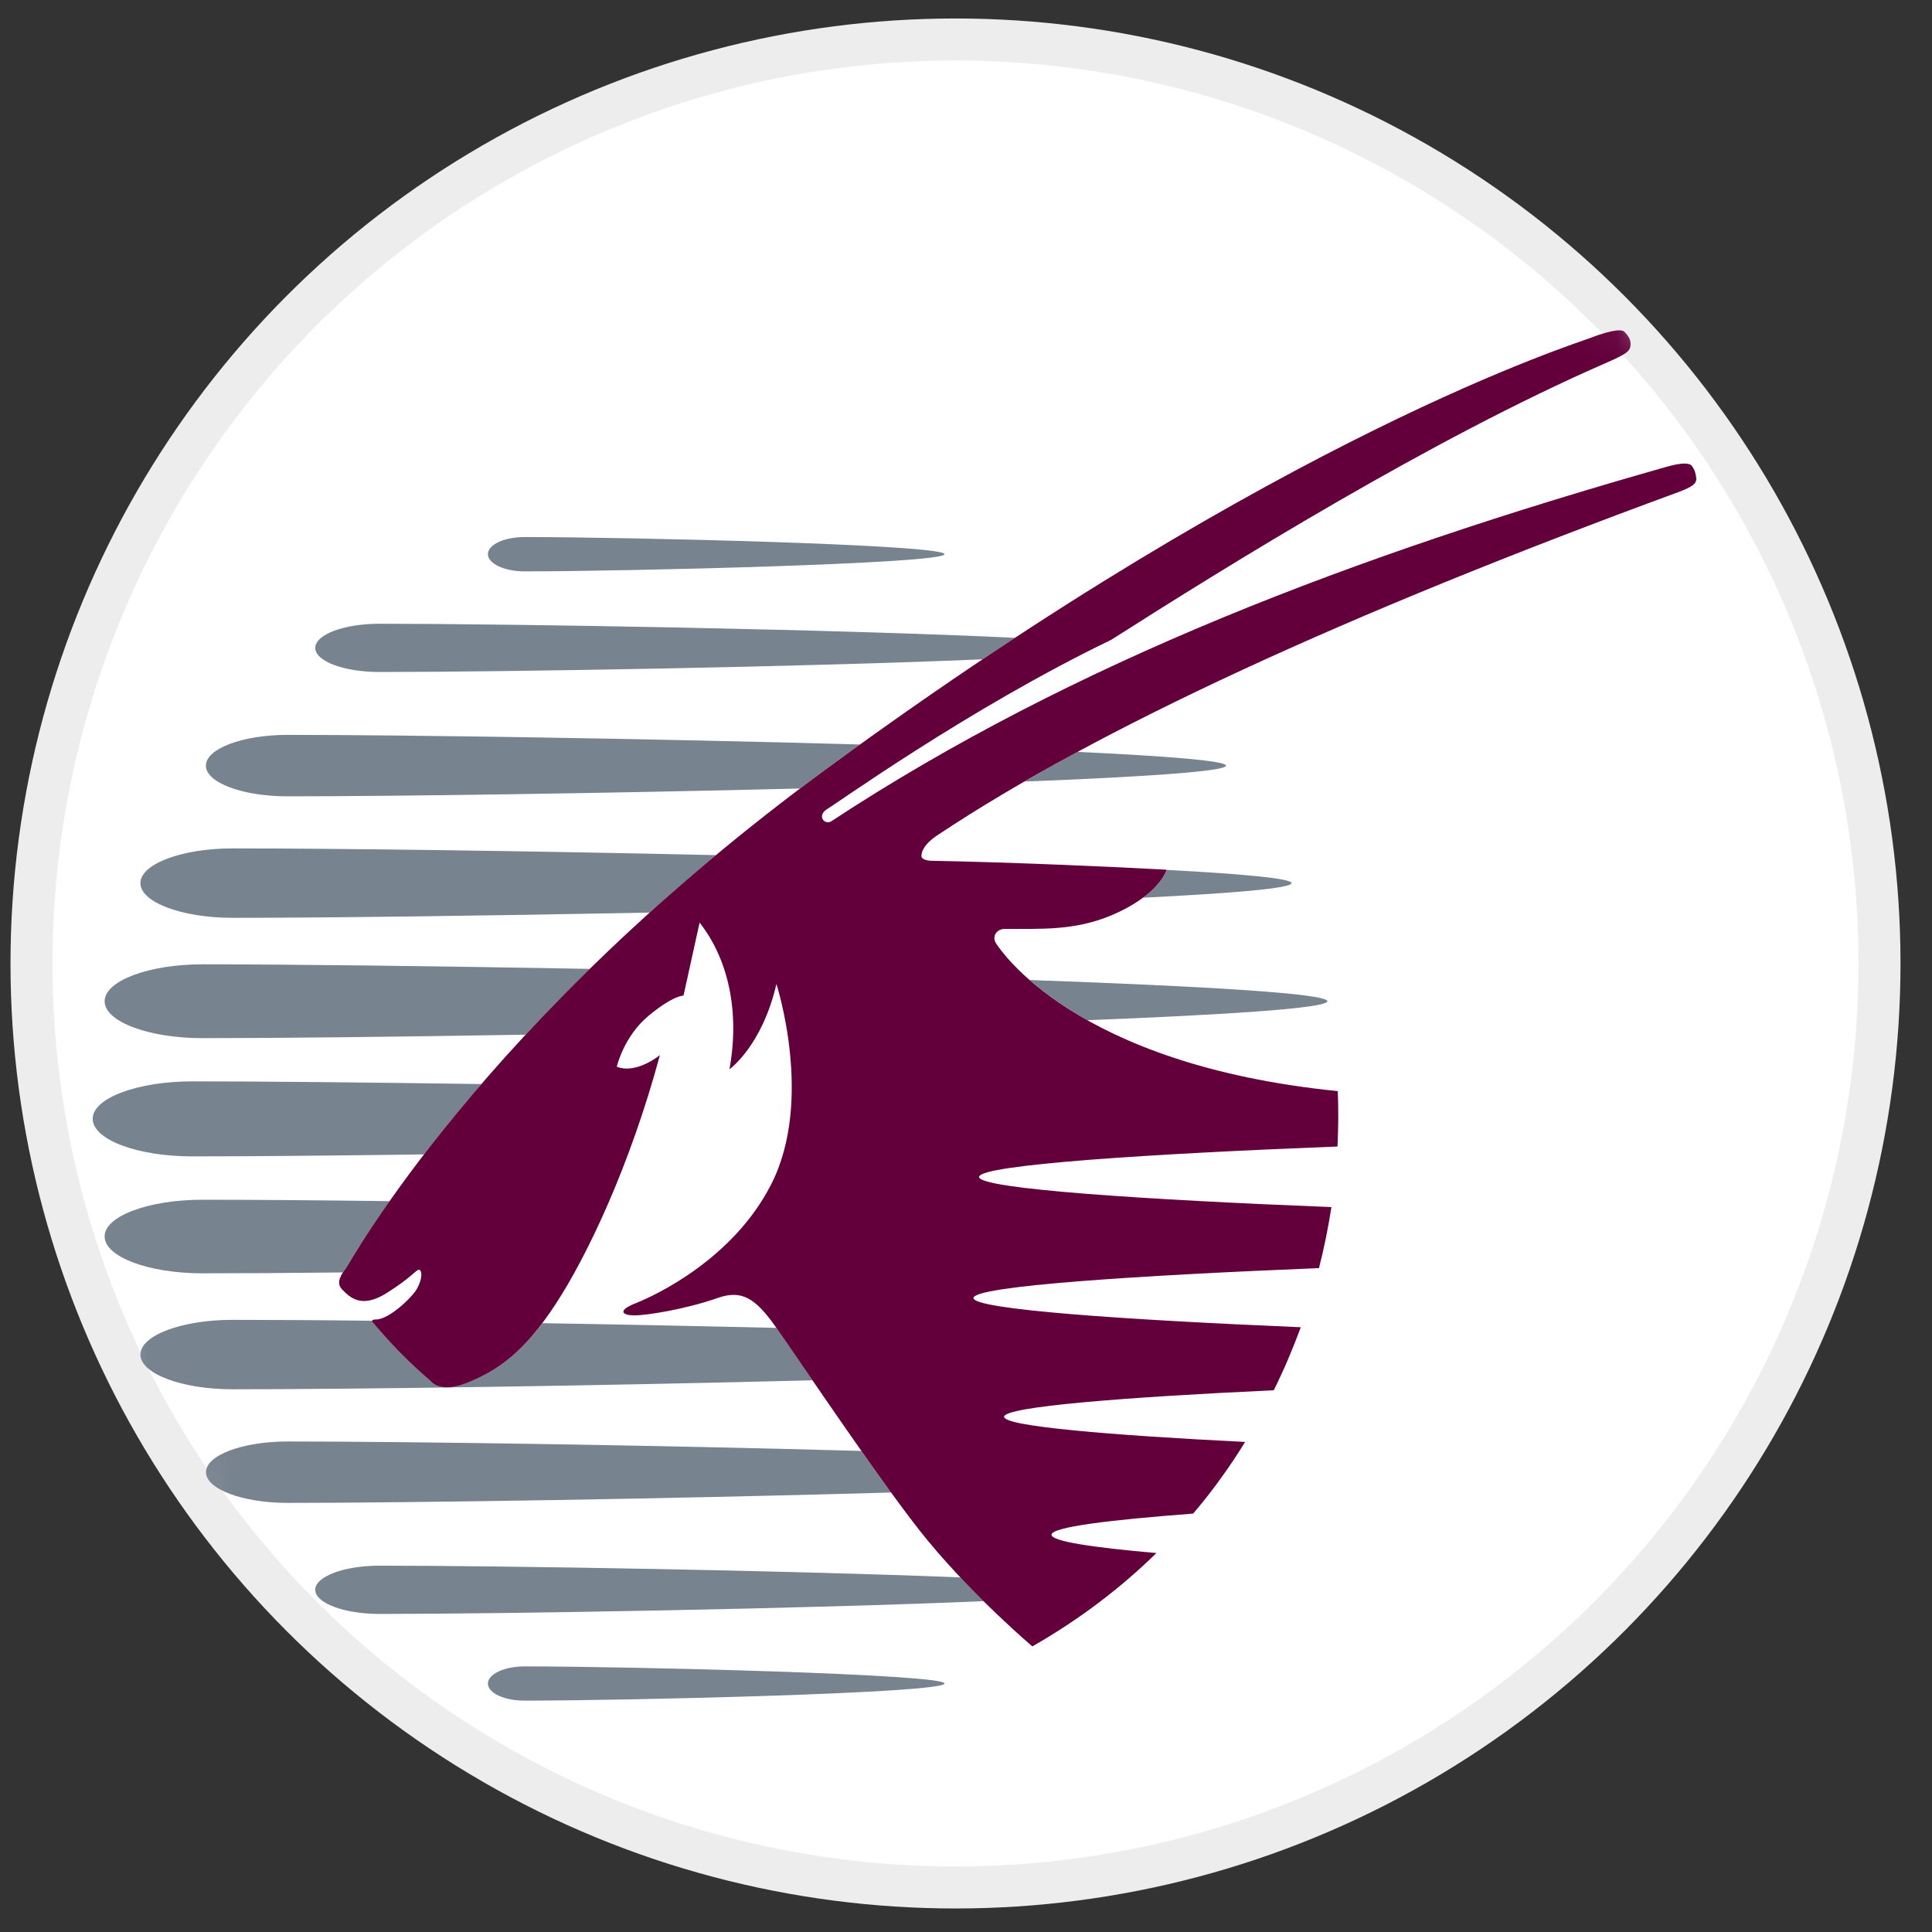 <svg width="46" height="46" viewBox="0 0 46 46" fill="none" xmlns="http://www.w3.org/2000/svg">
<rect x="0" y="0" width="46" height="46" fill="#333333" stroke="none"/>
<circle cx="22.75" cy="22.94" r="22" fill="white" stroke="#EDEDED"/>
<mask id="mask0_5615_66744" style="mask-type:alpha" maskUnits="userSpaceOnUse" x="0" y="0" width="46" height="46">
<circle cx="22.75" cy="22.94" r="22.5" fill="white"/>
</mask>
<g mask="url(#mask0_5615_66744)">
<path d="M31.604 23.839C31.604 24.003 29.249 24.159 25.89 24.29C25.298 23.956 24.845 23.621 24.518 23.334C28.592 23.479 31.604 23.652 31.604 23.839Z" fill="#77838F"/>
<path d="M29.191 18.23C29.191 18.366 27.214 18.498 24.395 18.608C24.801 18.373 25.218 18.139 25.651 17.902C27.785 18.003 29.191 18.113 29.191 18.23Z" fill="#77838F"/>
<path d="M8.167 30.296C6.861 30.311 5.716 30.317 4.82 30.317C3.535 30.317 2.491 29.926 2.491 29.438C2.491 28.956 3.535 28.565 4.82 28.565C5.964 28.565 7.509 28.576 9.279 28.599C8.594 29.578 8.266 30.165 8.237 30.199C8.218 30.227 8.193 30.261 8.167 30.296Z" fill="#77838F"/>
<path d="M8.87 31.472C9.305 31.984 9.715 32.418 10.268 32.89C10.268 32.89 10.476 33.184 11.109 32.93C11.752 32.674 12.297 32.319 12.914 31.504C14.708 31.533 16.616 31.574 18.491 31.616C18.646 31.837 18.958 32.296 19.346 32.864C14.117 32.999 8.443 33.078 5.537 33.078C4.325 33.078 3.343 32.706 3.343 32.251C3.343 31.796 4.323 31.425 5.537 31.425C6.421 31.425 7.56 31.431 8.868 31.447C8.865 31.459 8.87 31.472 8.87 31.472Z" fill="#77838F"/>
<path d="M6.848 35.783C5.774 35.783 4.904 35.455 4.904 35.052C4.904 34.648 5.774 34.321 6.848 34.321C9.693 34.321 15.518 34.407 20.51 34.546C20.75 34.887 20.99 35.226 21.221 35.536C16.08 35.684 9.828 35.783 6.848 35.783Z" fill="#77838F"/>
<path d="M23.424 38.122C19.233 38.304 12.028 38.427 9.033 38.427C8.189 38.427 7.506 38.167 7.506 37.852C7.506 37.536 8.191 37.278 9.033 37.278C11.899 37.278 18.621 37.387 22.866 37.557C23.058 37.76 23.246 37.95 23.424 38.122Z" fill="#77838F"/>
<path d="M12.489 39.676C14.96 39.676 22.488 39.861 22.488 40.083C22.488 40.312 14.96 40.491 12.489 40.491C12.005 40.491 11.617 40.312 11.617 40.083C11.617 39.861 12.007 39.676 12.489 39.676Z" fill="#77838F"/>
<path d="M12.516 24.635C9.407 24.687 6.614 24.718 4.82 24.718C3.535 24.718 2.491 24.323 2.491 23.84C2.491 23.355 3.535 22.96 4.82 22.96C6.907 22.96 10.332 23.001 14.046 23.069C13.493 23.608 12.984 24.132 12.516 24.635Z" fill="#77838F"/>
<path d="M27.781 20.712C29.605 20.809 30.75 20.915 30.75 21.027C30.75 21.15 29.363 21.267 27.213 21.374C27.674 21.03 27.773 20.732 27.781 20.712Z" fill="#77838F"/>
<path d="M5.537 21.853C4.325 21.853 3.343 21.481 3.343 21.027C3.343 20.573 4.323 20.2 5.537 20.2C8.019 20.2 12.527 20.259 17.048 20.36C16.495 20.821 15.967 21.279 15.471 21.728C11.503 21.806 7.732 21.853 5.537 21.853Z" fill="#77838F"/>
<path d="M19.047 18.774C14.424 18.889 9.417 18.96 6.846 18.96C5.772 18.96 4.902 18.634 4.902 18.23C4.902 17.826 5.772 17.497 6.846 17.497C9.683 17.497 15.494 17.586 20.479 17.726C20.23 17.902 19.977 18.083 19.726 18.269C19.497 18.436 19.27 18.607 19.047 18.774Z" fill="#77838F"/>
<path d="M9.033 16C8.189 16 7.506 15.744 7.506 15.426C7.506 15.108 8.191 14.851 9.033 14.851C12.21 14.851 20.142 14.988 24.166 15.187C23.91 15.354 23.655 15.526 23.394 15.698C19.197 15.879 12.019 16 9.033 16Z" fill="#77838F"/>
<path d="M4.579 27.533C3.27 27.533 2.207 27.136 2.207 26.637C2.207 26.146 3.27 25.747 4.579 25.747C6.225 25.747 8.68 25.771 11.463 25.811C10.939 26.418 10.486 26.982 10.097 27.486C7.885 27.515 5.949 27.533 4.579 27.533Z" fill="#77838F"/>
<path d="M11.617 13.195C11.617 12.967 12.005 12.787 12.489 12.787C14.96 12.787 22.488 12.967 22.488 13.195C22.488 13.419 14.96 13.604 12.489 13.604C12.007 13.604 11.617 13.419 11.617 13.195Z" fill="#77838F"/>
<path d="M31.852 25.979C31.87 26.422 31.866 26.866 31.845 27.298C27.462 27.468 23.311 27.731 23.311 28.023C23.311 28.31 27.372 28.57 31.701 28.74C31.623 29.234 31.526 29.719 31.404 30.193C27.138 30.366 23.178 30.619 23.178 30.905C23.178 31.181 26.873 31.428 30.971 31.601C30.781 32.116 30.568 32.619 30.328 33.101C26.813 33.266 23.907 33.49 23.907 33.733C23.907 33.961 26.447 34.172 29.645 34.332C29.468 34.621 29.278 34.907 29.084 35.174C28.876 35.467 28.65 35.754 28.408 36.038C26.408 36.19 25.036 36.357 25.036 36.542C25.036 36.698 26.02 36.846 27.534 36.977C26.706 37.787 25.729 38.543 24.579 39.2C24.579 39.2 23.219 38.047 22.104 36.698C21.105 35.496 18.99 32.328 18.487 31.617C17.989 30.907 17.663 30.699 17.08 30.907C16.298 31.179 15.388 31.319 15.107 31.319C14.828 31.319 14.674 31.21 15.145 31.025C15.61 30.84 17.457 29.977 18.362 28.198C19.385 26.196 18.486 23.428 18.486 23.428C18.145 24.906 17.368 25.459 17.368 25.459C17.617 24.087 17.343 22.84 16.657 21.966L16.274 23.705C16.274 23.705 16.034 23.694 15.441 24.186C14.848 24.679 14.685 25.398 14.685 25.398C15.153 25.583 15.712 25.122 15.712 25.122C14.997 27.768 13.971 29.923 13.22 31.064C12.472 32.203 11.855 32.633 11.106 32.932C10.473 33.183 10.265 32.891 10.265 32.891C9.712 32.419 9.3 31.986 8.866 31.473C8.866 31.473 8.832 31.413 8.949 31.416C9.259 31.419 9.807 30.897 9.929 30.683C10.065 30.436 10.051 30.246 9.979 30.233C9.915 30.22 9.796 30.417 9.202 30.79C8.608 31.16 8.337 30.9 8.141 30.696C7.988 30.532 8.136 30.329 8.235 30.201C8.324 30.089 11.45 24.325 19.725 18.271C30.57 10.334 37.492 8.194 37.888 8.038C38.151 7.936 38.58 7.801 38.675 7.9C38.784 8.01 38.836 8.1 38.821 8.229C38.808 8.358 38.737 8.424 38.237 8.642C34.075 10.454 29.216 13.476 26.455 15.235C23.06 16.87 19.82 19.204 19.699 19.259C19.438 19.42 19.631 19.652 19.79 19.556C25.523 15.786 32.249 13.221 39.675 11.116C40.03 11.014 40.225 11.014 40.283 11.095C40.348 11.18 40.377 11.277 40.387 11.386C40.397 11.52 40.285 11.592 39.98 11.71C32.001 14.639 26.119 17.359 22.335 19.876C22.335 19.876 21.942 20.109 21.939 20.38C21.937 20.483 22.15 20.494 22.15 20.494C24.045 20.528 26.575 20.64 27.779 20.708C27.779 20.708 27.607 21.312 26.453 21.797C25.562 22.17 24.741 22.11 23.923 22.118C23.74 22.113 23.589 22.295 23.733 22.488C23.808 22.584 25.544 25.346 31.852 25.979Z" fill="#63003C"/>
</g>
</svg>
